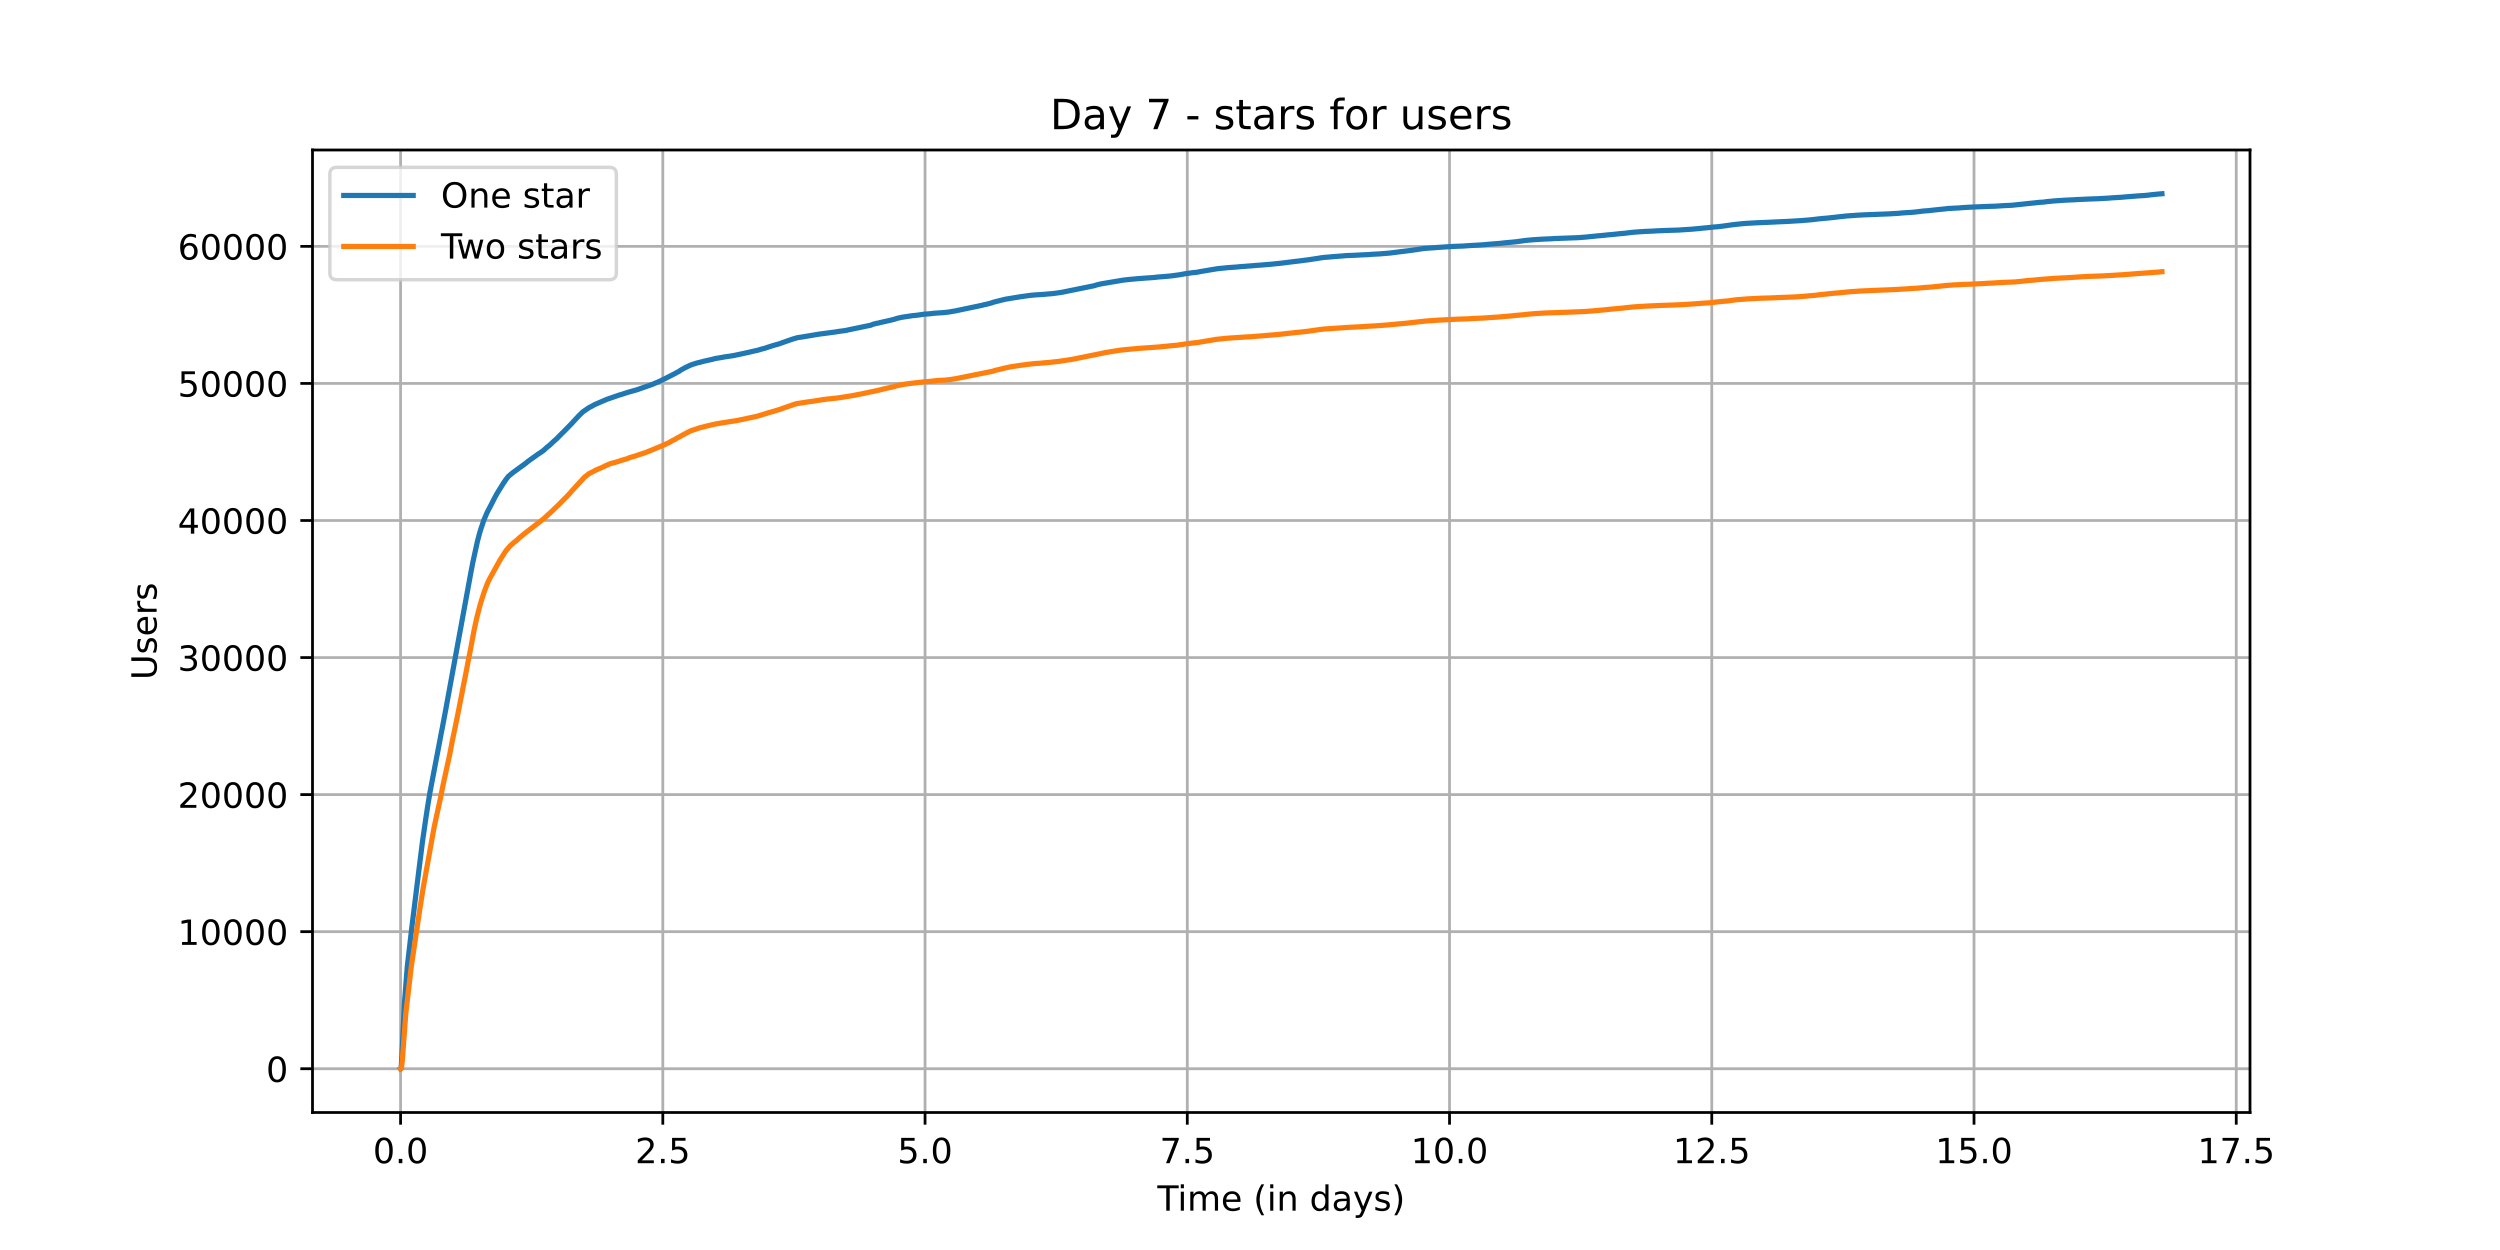 <?xml version="1.0" encoding="utf-8" standalone="no"?>
<!DOCTYPE svg PUBLIC "-//W3C//DTD SVG 1.1//EN"
  "http://www.w3.org/Graphics/SVG/1.1/DTD/svg11.dtd">
<!-- Created with matplotlib (https://matplotlib.org/) -->
<svg height="360pt" version="1.1" viewBox="0 0 720 360" width="720pt" xmlns="http://www.w3.org/2000/svg" xmlns:xlink="http://www.w3.org/1999/xlink">
 <defs>
  <style type="text/css">*{stroke-linecap:butt;stroke-linejoin:round;}</style>
 </defs>
 <g id="figure_1">
  <g id="patch_1">
   <path d="M 0 360 
L 720 360 
L 720 0 
L 0 0 
z
" style="fill:#ffffff;"/>
  </g>
  <g id="axes_1">
   <g id="patch_2">
    <path d="M 90 320.4 
L 648 320.4 
L 648 43.2 
L 90 43.2 
z
" style="fill:#ffffff;"/>
   </g>
   <g id="matplotlib.axis_1">
    <g id="xtick_1">
     <g id="line2d_1">
      <path clip-path="url(#p03418d69f5)" d="M 115.364 320.4 
L 115.364 43.2 
" style="fill:none;stroke:#b0b0b0;stroke-linecap:square;stroke-width:0.8;"/>
     </g>
     <g id="line2d_2">
      <defs>
       <path d="M 0 0 
L 0 3.5 
" id="m6eb38e4732" style="stroke:#000000;stroke-width:0.8;"/>
      </defs>
      <g>
       <use style="stroke:#000000;stroke-width:0.8;" x="115.364" xlink:href="#m6eb38e4732" y="320.4"/>
      </g>
     </g>
     <g id="text_1">
      <!-- 0.0 -->
      <g transform="translate(107.412 334.998)scale(0.1 -0.1)">
       <defs>
        <path d="M 31.781 66.406 
Q 24.172 66.406 20.328 58.906 
Q 16.5 51.422 16.5 36.375 
Q 16.5 21.391 20.328 13.891 
Q 24.172 6.391 31.781 6.391 
Q 39.453 6.391 43.281 13.891 
Q 47.125 21.391 47.125 36.375 
Q 47.125 51.422 43.281 58.906 
Q 39.453 66.406 31.781 66.406 
z
M 31.781 74.219 
Q 44.047 74.219 50.516 64.516 
Q 56.984 54.828 56.984 36.375 
Q 56.984 17.969 50.516 8.266 
Q 44.047 -1.422 31.781 -1.422 
Q 19.531 -1.422 13.062 8.266 
Q 6.594 17.969 6.594 36.375 
Q 6.594 54.828 13.062 64.516 
Q 19.531 74.219 31.781 74.219 
z
" id="DejaVuSans-48"/>
        <path d="M 10.688 12.406 
L 21 12.406 
L 21 0 
L 10.688 0 
z
" id="DejaVuSans-46"/>
       </defs>
       <use xlink:href="#DejaVuSans-48"/>
       <use x="63.623" xlink:href="#DejaVuSans-46"/>
       <use x="95.41" xlink:href="#DejaVuSans-48"/>
      </g>
     </g>
    </g>
    <g id="xtick_2">
     <g id="line2d_3">
      <path clip-path="url(#p03418d69f5)" d="M 190.889 320.4 
L 190.889 43.2 
" style="fill:none;stroke:#b0b0b0;stroke-linecap:square;stroke-width:0.8;"/>
     </g>
     <g id="line2d_4">
      <g>
       <use style="stroke:#000000;stroke-width:0.8;" x="190.889" xlink:href="#m6eb38e4732" y="320.4"/>
      </g>
     </g>
     <g id="text_2">
      <!-- 2.5 -->
      <g transform="translate(182.937 334.998)scale(0.1 -0.1)">
       <defs>
        <path d="M 19.188 8.297 
L 53.609 8.297 
L 53.609 0 
L 7.328 0 
L 7.328 8.297 
Q 12.938 14.109 22.625 23.891 
Q 32.328 33.688 34.812 36.531 
Q 39.547 41.844 41.422 45.531 
Q 43.312 49.219 43.312 52.781 
Q 43.312 58.594 39.234 62.25 
Q 35.156 65.922 28.609 65.922 
Q 23.969 65.922 18.812 64.312 
Q 13.672 62.703 7.812 59.422 
L 7.812 69.391 
Q 13.766 71.781 18.938 73 
Q 24.125 74.219 28.422 74.219 
Q 39.75 74.219 46.484 68.547 
Q 53.219 62.891 53.219 53.422 
Q 53.219 48.922 51.531 44.891 
Q 49.859 40.875 45.406 35.406 
Q 44.188 33.984 37.641 27.219 
Q 31.109 20.453 19.188 8.297 
z
" id="DejaVuSans-50"/>
        <path d="M 10.797 72.906 
L 49.516 72.906 
L 49.516 64.594 
L 19.828 64.594 
L 19.828 46.734 
Q 21.969 47.469 24.109 47.828 
Q 26.266 48.188 28.422 48.188 
Q 40.625 48.188 47.75 41.5 
Q 54.891 34.812 54.891 23.391 
Q 54.891 11.625 47.562 5.094 
Q 40.234 -1.422 26.906 -1.422 
Q 22.312 -1.422 17.547 -0.641 
Q 12.797 0.141 7.719 1.703 
L 7.719 11.625 
Q 12.109 9.234 16.797 8.062 
Q 21.484 6.891 26.703 6.891 
Q 35.156 6.891 40.078 11.328 
Q 45.016 15.766 45.016 23.391 
Q 45.016 31 40.078 35.438 
Q 35.156 39.891 26.703 39.891 
Q 22.75 39.891 18.812 39.016 
Q 14.891 38.141 10.797 36.281 
z
" id="DejaVuSans-53"/>
       </defs>
       <use xlink:href="#DejaVuSans-50"/>
       <use x="63.623" xlink:href="#DejaVuSans-46"/>
       <use x="95.41" xlink:href="#DejaVuSans-53"/>
      </g>
     </g>
    </g>
    <g id="xtick_3">
     <g id="line2d_5">
      <path clip-path="url(#p03418d69f5)" d="M 266.414 320.4 
L 266.414 43.2 
" style="fill:none;stroke:#b0b0b0;stroke-linecap:square;stroke-width:0.8;"/>
     </g>
     <g id="line2d_6">
      <g>
       <use style="stroke:#000000;stroke-width:0.8;" x="266.414" xlink:href="#m6eb38e4732" y="320.4"/>
      </g>
     </g>
     <g id="text_3">
      <!-- 5.0 -->
      <g transform="translate(258.462 334.998)scale(0.1 -0.1)">
       <use xlink:href="#DejaVuSans-53"/>
       <use x="63.623" xlink:href="#DejaVuSans-46"/>
       <use x="95.41" xlink:href="#DejaVuSans-48"/>
      </g>
     </g>
    </g>
    <g id="xtick_4">
     <g id="line2d_7">
      <path clip-path="url(#p03418d69f5)" d="M 341.939 320.4 
L 341.939 43.2 
" style="fill:none;stroke:#b0b0b0;stroke-linecap:square;stroke-width:0.8;"/>
     </g>
     <g id="line2d_8">
      <g>
       <use style="stroke:#000000;stroke-width:0.8;" x="341.939" xlink:href="#m6eb38e4732" y="320.4"/>
      </g>
     </g>
     <g id="text_4">
      <!-- 7.5 -->
      <g transform="translate(333.988 334.998)scale(0.1 -0.1)">
       <defs>
        <path d="M 8.203 72.906 
L 55.078 72.906 
L 55.078 68.703 
L 28.609 0 
L 18.312 0 
L 43.219 64.594 
L 8.203 64.594 
z
" id="DejaVuSans-55"/>
       </defs>
       <use xlink:href="#DejaVuSans-55"/>
       <use x="63.623" xlink:href="#DejaVuSans-46"/>
       <use x="95.41" xlink:href="#DejaVuSans-53"/>
      </g>
     </g>
    </g>
    <g id="xtick_5">
     <g id="line2d_9">
      <path clip-path="url(#p03418d69f5)" d="M 417.464 320.4 
L 417.464 43.2 
" style="fill:none;stroke:#b0b0b0;stroke-linecap:square;stroke-width:0.8;"/>
     </g>
     <g id="line2d_10">
      <g>
       <use style="stroke:#000000;stroke-width:0.8;" x="417.464" xlink:href="#m6eb38e4732" y="320.4"/>
      </g>
     </g>
     <g id="text_5">
      <!-- 10.0 -->
      <g transform="translate(406.332 334.998)scale(0.1 -0.1)">
       <defs>
        <path d="M 12.406 8.297 
L 28.516 8.297 
L 28.516 63.922 
L 10.984 60.406 
L 10.984 69.391 
L 28.422 72.906 
L 38.281 72.906 
L 38.281 8.297 
L 54.391 8.297 
L 54.391 0 
L 12.406 0 
z
" id="DejaVuSans-49"/>
       </defs>
       <use xlink:href="#DejaVuSans-49"/>
       <use x="63.623" xlink:href="#DejaVuSans-48"/>
       <use x="127.246" xlink:href="#DejaVuSans-46"/>
       <use x="159.033" xlink:href="#DejaVuSans-48"/>
      </g>
     </g>
    </g>
    <g id="xtick_6">
     <g id="line2d_11">
      <path clip-path="url(#p03418d69f5)" d="M 492.99 320.4 
L 492.99 43.2 
" style="fill:none;stroke:#b0b0b0;stroke-linecap:square;stroke-width:0.8;"/>
     </g>
     <g id="line2d_12">
      <g>
       <use style="stroke:#000000;stroke-width:0.8;" x="492.99" xlink:href="#m6eb38e4732" y="320.4"/>
      </g>
     </g>
     <g id="text_6">
      <!-- 12.5 -->
      <g transform="translate(481.857 334.998)scale(0.1 -0.1)">
       <use xlink:href="#DejaVuSans-49"/>
       <use x="63.623" xlink:href="#DejaVuSans-50"/>
       <use x="127.246" xlink:href="#DejaVuSans-46"/>
       <use x="159.033" xlink:href="#DejaVuSans-53"/>
      </g>
     </g>
    </g>
    <g id="xtick_7">
     <g id="line2d_13">
      <path clip-path="url(#p03418d69f5)" d="M 568.515 320.4 
L 568.515 43.2 
" style="fill:none;stroke:#b0b0b0;stroke-linecap:square;stroke-width:0.8;"/>
     </g>
     <g id="line2d_14">
      <g>
       <use style="stroke:#000000;stroke-width:0.8;" x="568.515" xlink:href="#m6eb38e4732" y="320.4"/>
      </g>
     </g>
     <g id="text_7">
      <!-- 15.0 -->
      <g transform="translate(557.382 334.998)scale(0.1 -0.1)">
       <use xlink:href="#DejaVuSans-49"/>
       <use x="63.623" xlink:href="#DejaVuSans-53"/>
       <use x="127.246" xlink:href="#DejaVuSans-46"/>
       <use x="159.033" xlink:href="#DejaVuSans-48"/>
      </g>
     </g>
    </g>
    <g id="xtick_8">
     <g id="line2d_15">
      <path clip-path="url(#p03418d69f5)" d="M 644.04 320.4 
L 644.04 43.2 
" style="fill:none;stroke:#b0b0b0;stroke-linecap:square;stroke-width:0.8;"/>
     </g>
     <g id="line2d_16">
      <g>
       <use style="stroke:#000000;stroke-width:0.8;" x="644.04" xlink:href="#m6eb38e4732" y="320.4"/>
      </g>
     </g>
     <g id="text_8">
      <!-- 17.5 -->
      <g transform="translate(632.907 334.998)scale(0.1 -0.1)">
       <use xlink:href="#DejaVuSans-49"/>
       <use x="63.623" xlink:href="#DejaVuSans-55"/>
       <use x="127.246" xlink:href="#DejaVuSans-46"/>
       <use x="159.033" xlink:href="#DejaVuSans-53"/>
      </g>
     </g>
    </g>
    <g id="text_9">
     <!-- Time (in days) -->
     <g transform="translate(333.327 348.677)scale(0.1 -0.1)">
      <defs>
       <path d="M -0.297 72.906 
L 61.375 72.906 
L 61.375 64.594 
L 35.5 64.594 
L 35.5 0 
L 25.594 0 
L 25.594 64.594 
L -0.297 64.594 
z
" id="DejaVuSans-84"/>
       <path d="M 9.422 54.688 
L 18.406 54.688 
L 18.406 0 
L 9.422 0 
z
M 9.422 75.984 
L 18.406 75.984 
L 18.406 64.594 
L 9.422 64.594 
z
" id="DejaVuSans-105"/>
       <path d="M 52 44.188 
Q 55.375 50.25 60.062 53.125 
Q 64.75 56 71.094 56 
Q 79.641 56 84.281 50.016 
Q 88.922 44.047 88.922 33.016 
L 88.922 0 
L 79.891 0 
L 79.891 32.719 
Q 79.891 40.578 77.094 44.375 
Q 74.312 48.188 68.609 48.188 
Q 61.625 48.188 57.562 43.547 
Q 53.516 38.922 53.516 30.906 
L 53.516 0 
L 44.484 0 
L 44.484 32.719 
Q 44.484 40.625 41.703 44.406 
Q 38.922 48.188 33.109 48.188 
Q 26.219 48.188 22.156 43.531 
Q 18.109 38.875 18.109 30.906 
L 18.109 0 
L 9.078 0 
L 9.078 54.688 
L 18.109 54.688 
L 18.109 46.188 
Q 21.188 51.219 25.484 53.609 
Q 29.781 56 35.688 56 
Q 41.656 56 45.828 52.969 
Q 50 49.953 52 44.188 
z
" id="DejaVuSans-109"/>
       <path d="M 56.203 29.594 
L 56.203 25.203 
L 14.891 25.203 
Q 15.484 15.922 20.484 11.062 
Q 25.484 6.203 34.422 6.203 
Q 39.594 6.203 44.453 7.469 
Q 49.312 8.734 54.109 11.281 
L 54.109 2.781 
Q 49.266 0.734 44.188 -0.344 
Q 39.109 -1.422 33.891 -1.422 
Q 20.797 -1.422 13.156 6.188 
Q 5.516 13.812 5.516 26.812 
Q 5.516 40.234 12.766 48.109 
Q 20.016 56 32.328 56 
Q 43.359 56 49.781 48.891 
Q 56.203 41.797 56.203 29.594 
z
M 47.219 32.234 
Q 47.125 39.594 43.094 43.984 
Q 39.062 48.391 32.422 48.391 
Q 24.906 48.391 20.391 44.141 
Q 15.875 39.891 15.188 32.172 
z
" id="DejaVuSans-101"/>
       <path id="DejaVuSans-32"/>
       <path d="M 31 75.875 
Q 24.469 64.656 21.281 53.656 
Q 18.109 42.672 18.109 31.391 
Q 18.109 20.125 21.312 9.062 
Q 24.516 -2 31 -13.188 
L 23.188 -13.188 
Q 15.875 -1.703 12.234 9.375 
Q 8.594 20.453 8.594 31.391 
Q 8.594 42.281 12.203 53.312 
Q 15.828 64.359 23.188 75.875 
z
" id="DejaVuSans-40"/>
       <path d="M 54.891 33.016 
L 54.891 0 
L 45.906 0 
L 45.906 32.719 
Q 45.906 40.484 42.875 44.328 
Q 39.844 48.188 33.797 48.188 
Q 26.516 48.188 22.312 43.547 
Q 18.109 38.922 18.109 30.906 
L 18.109 0 
L 9.078 0 
L 9.078 54.688 
L 18.109 54.688 
L 18.109 46.188 
Q 21.344 51.125 25.703 53.562 
Q 30.078 56 35.797 56 
Q 45.219 56 50.047 50.172 
Q 54.891 44.344 54.891 33.016 
z
" id="DejaVuSans-110"/>
       <path d="M 45.406 46.391 
L 45.406 75.984 
L 54.391 75.984 
L 54.391 0 
L 45.406 0 
L 45.406 8.203 
Q 42.578 3.328 38.25 0.953 
Q 33.938 -1.422 27.875 -1.422 
Q 17.969 -1.422 11.734 6.484 
Q 5.516 14.406 5.516 27.297 
Q 5.516 40.188 11.734 48.094 
Q 17.969 56 27.875 56 
Q 33.938 56 38.25 53.625 
Q 42.578 51.266 45.406 46.391 
z
M 14.797 27.297 
Q 14.797 17.391 18.875 11.75 
Q 22.953 6.109 30.078 6.109 
Q 37.203 6.109 41.297 11.75 
Q 45.406 17.391 45.406 27.297 
Q 45.406 37.203 41.297 42.844 
Q 37.203 48.484 30.078 48.484 
Q 22.953 48.484 18.875 42.844 
Q 14.797 37.203 14.797 27.297 
z
" id="DejaVuSans-100"/>
       <path d="M 34.281 27.484 
Q 23.391 27.484 19.188 25 
Q 14.984 22.516 14.984 16.5 
Q 14.984 11.719 18.141 8.906 
Q 21.297 6.109 26.703 6.109 
Q 34.188 6.109 38.703 11.406 
Q 43.219 16.703 43.219 25.484 
L 43.219 27.484 
z
M 52.203 31.203 
L 52.203 0 
L 43.219 0 
L 43.219 8.297 
Q 40.141 3.328 35.547 0.953 
Q 30.953 -1.422 24.312 -1.422 
Q 15.922 -1.422 10.953 3.297 
Q 6 8.016 6 15.922 
Q 6 25.141 12.172 29.828 
Q 18.359 34.516 30.609 34.516 
L 43.219 34.516 
L 43.219 35.406 
Q 43.219 41.609 39.141 45 
Q 35.062 48.391 27.688 48.391 
Q 23 48.391 18.547 47.266 
Q 14.109 46.141 10.016 43.891 
L 10.016 52.203 
Q 14.938 54.109 19.578 55.047 
Q 24.219 56 28.609 56 
Q 40.484 56 46.344 49.844 
Q 52.203 43.703 52.203 31.203 
z
" id="DejaVuSans-97"/>
       <path d="M 32.172 -5.078 
Q 28.375 -14.844 24.75 -17.812 
Q 21.141 -20.797 15.094 -20.797 
L 7.906 -20.797 
L 7.906 -13.281 
L 13.188 -13.281 
Q 16.891 -13.281 18.938 -11.516 
Q 21 -9.766 23.484 -3.219 
L 25.094 0.875 
L 2.984 54.688 
L 12.5 54.688 
L 29.594 11.922 
L 46.688 54.688 
L 56.203 54.688 
z
" id="DejaVuSans-121"/>
       <path d="M 44.281 53.078 
L 44.281 44.578 
Q 40.484 46.531 36.375 47.5 
Q 32.281 48.484 27.875 48.484 
Q 21.188 48.484 17.844 46.438 
Q 14.5 44.391 14.5 40.281 
Q 14.5 37.156 16.891 35.375 
Q 19.281 33.594 26.516 31.984 
L 29.594 31.297 
Q 39.156 29.25 43.188 25.516 
Q 47.219 21.781 47.219 15.094 
Q 47.219 7.469 41.188 3.016 
Q 35.156 -1.422 24.609 -1.422 
Q 20.219 -1.422 15.453 -0.562 
Q 10.688 0.297 5.422 2 
L 5.422 11.281 
Q 10.406 8.688 15.234 7.391 
Q 20.062 6.109 24.812 6.109 
Q 31.156 6.109 34.562 8.281 
Q 37.984 10.453 37.984 14.406 
Q 37.984 18.062 35.516 20.016 
Q 33.062 21.969 24.703 23.781 
L 21.578 24.516 
Q 13.234 26.266 9.516 29.906 
Q 5.812 33.547 5.812 39.891 
Q 5.812 47.609 11.281 51.797 
Q 16.75 56 26.812 56 
Q 31.781 56 36.172 55.266 
Q 40.578 54.547 44.281 53.078 
z
" id="DejaVuSans-115"/>
       <path d="M 8.016 75.875 
L 15.828 75.875 
Q 23.141 64.359 26.781 53.312 
Q 30.422 42.281 30.422 31.391 
Q 30.422 20.453 26.781 9.375 
Q 23.141 -1.703 15.828 -13.188 
L 8.016 -13.188 
Q 14.5 -2 17.703 9.062 
Q 20.906 20.125 20.906 31.391 
Q 20.906 42.672 17.703 53.656 
Q 14.5 64.656 8.016 75.875 
z
" id="DejaVuSans-41"/>
      </defs>
      <use xlink:href="#DejaVuSans-84"/>
      <use x="57.959" xlink:href="#DejaVuSans-105"/>
      <use x="85.742" xlink:href="#DejaVuSans-109"/>
      <use x="183.154" xlink:href="#DejaVuSans-101"/>
      <use x="244.678" xlink:href="#DejaVuSans-32"/>
      <use x="276.465" xlink:href="#DejaVuSans-40"/>
      <use x="315.479" xlink:href="#DejaVuSans-105"/>
      <use x="343.262" xlink:href="#DejaVuSans-110"/>
      <use x="406.641" xlink:href="#DejaVuSans-32"/>
      <use x="438.428" xlink:href="#DejaVuSans-100"/>
      <use x="501.904" xlink:href="#DejaVuSans-97"/>
      <use x="563.184" xlink:href="#DejaVuSans-121"/>
      <use x="622.363" xlink:href="#DejaVuSans-115"/>
      <use x="674.463" xlink:href="#DejaVuSans-41"/>
     </g>
    </g>
   </g>
   <g id="matplotlib.axis_2">
    <g id="ytick_1">
     <g id="line2d_17">
      <path clip-path="url(#p03418d69f5)" d="M 90 307.8 
L 648 307.8 
" style="fill:none;stroke:#b0b0b0;stroke-linecap:square;stroke-width:0.8;"/>
     </g>
     <g id="line2d_18">
      <defs>
       <path d="M 0 0 
L -3.5 0 
" id="m7c0cd7a42f" style="stroke:#000000;stroke-width:0.8;"/>
      </defs>
      <g>
       <use style="stroke:#000000;stroke-width:0.8;" x="90" xlink:href="#m7c0cd7a42f" y="307.8"/>
      </g>
     </g>
     <g id="text_10">
      <!-- 0 -->
      <g transform="translate(76.638 311.599)scale(0.1 -0.1)">
       <use xlink:href="#DejaVuSans-48"/>
      </g>
     </g>
    </g>
    <g id="ytick_2">
     <g id="line2d_19">
      <path clip-path="url(#p03418d69f5)" d="M 90 268.326 
L 648 268.326 
" style="fill:none;stroke:#b0b0b0;stroke-linecap:square;stroke-width:0.8;"/>
     </g>
     <g id="line2d_20">
      <g>
       <use style="stroke:#000000;stroke-width:0.8;" x="90" xlink:href="#m7c0cd7a42f" y="268.326"/>
      </g>
     </g>
     <g id="text_11">
      <!-- 10000 -->
      <g transform="translate(51.188 272.125)scale(0.1 -0.1)">
       <use xlink:href="#DejaVuSans-49"/>
       <use x="63.623" xlink:href="#DejaVuSans-48"/>
       <use x="127.246" xlink:href="#DejaVuSans-48"/>
       <use x="190.869" xlink:href="#DejaVuSans-48"/>
       <use x="254.492" xlink:href="#DejaVuSans-48"/>
      </g>
     </g>
    </g>
    <g id="ytick_3">
     <g id="line2d_21">
      <path clip-path="url(#p03418d69f5)" d="M 90 228.851 
L 648 228.851 
" style="fill:none;stroke:#b0b0b0;stroke-linecap:square;stroke-width:0.8;"/>
     </g>
     <g id="line2d_22">
      <g>
       <use style="stroke:#000000;stroke-width:0.8;" x="90" xlink:href="#m7c0cd7a42f" y="228.851"/>
      </g>
     </g>
     <g id="text_12">
      <!-- 20000 -->
      <g transform="translate(51.188 232.651)scale(0.1 -0.1)">
       <use xlink:href="#DejaVuSans-50"/>
       <use x="63.623" xlink:href="#DejaVuSans-48"/>
       <use x="127.246" xlink:href="#DejaVuSans-48"/>
       <use x="190.869" xlink:href="#DejaVuSans-48"/>
       <use x="254.492" xlink:href="#DejaVuSans-48"/>
      </g>
     </g>
    </g>
    <g id="ytick_4">
     <g id="line2d_23">
      <path clip-path="url(#p03418d69f5)" d="M 90 189.377 
L 648 189.377 
" style="fill:none;stroke:#b0b0b0;stroke-linecap:square;stroke-width:0.8;"/>
     </g>
     <g id="line2d_24">
      <g>
       <use style="stroke:#000000;stroke-width:0.8;" x="90" xlink:href="#m7c0cd7a42f" y="189.377"/>
      </g>
     </g>
     <g id="text_13">
      <!-- 30000 -->
      <g transform="translate(51.188 193.176)scale(0.1 -0.1)">
       <defs>
        <path d="M 40.578 39.312 
Q 47.656 37.797 51.625 33 
Q 55.609 28.219 55.609 21.188 
Q 55.609 10.406 48.188 4.484 
Q 40.766 -1.422 27.094 -1.422 
Q 22.516 -1.422 17.656 -0.516 
Q 12.797 0.391 7.625 2.203 
L 7.625 11.719 
Q 11.719 9.328 16.594 8.109 
Q 21.484 6.891 26.812 6.891 
Q 36.078 6.891 40.938 10.547 
Q 45.797 14.203 45.797 21.188 
Q 45.797 27.641 41.281 31.266 
Q 36.766 34.906 28.719 34.906 
L 20.219 34.906 
L 20.219 43.016 
L 29.109 43.016 
Q 36.375 43.016 40.234 45.922 
Q 44.094 48.828 44.094 54.297 
Q 44.094 59.906 40.109 62.906 
Q 36.141 65.922 28.719 65.922 
Q 24.656 65.922 20.016 65.031 
Q 15.375 64.156 9.812 62.312 
L 9.812 71.094 
Q 15.438 72.656 20.344 73.438 
Q 25.25 74.219 29.594 74.219 
Q 40.828 74.219 47.359 69.109 
Q 53.906 64.016 53.906 55.328 
Q 53.906 49.266 50.438 45.094 
Q 46.969 40.922 40.578 39.312 
z
" id="DejaVuSans-51"/>
       </defs>
       <use xlink:href="#DejaVuSans-51"/>
       <use x="63.623" xlink:href="#DejaVuSans-48"/>
       <use x="127.246" xlink:href="#DejaVuSans-48"/>
       <use x="190.869" xlink:href="#DejaVuSans-48"/>
       <use x="254.492" xlink:href="#DejaVuSans-48"/>
      </g>
     </g>
    </g>
    <g id="ytick_5">
     <g id="line2d_25">
      <path clip-path="url(#p03418d69f5)" d="M 90 149.903 
L 648 149.903 
" style="fill:none;stroke:#b0b0b0;stroke-linecap:square;stroke-width:0.8;"/>
     </g>
     <g id="line2d_26">
      <g>
       <use style="stroke:#000000;stroke-width:0.8;" x="90" xlink:href="#m7c0cd7a42f" y="149.903"/>
      </g>
     </g>
     <g id="text_14">
      <!-- 40000 -->
      <g transform="translate(51.188 153.702)scale(0.1 -0.1)">
       <defs>
        <path d="M 37.797 64.312 
L 12.891 25.391 
L 37.797 25.391 
z
M 35.203 72.906 
L 47.609 72.906 
L 47.609 25.391 
L 58.016 25.391 
L 58.016 17.188 
L 47.609 17.188 
L 47.609 0 
L 37.797 0 
L 37.797 17.188 
L 4.891 17.188 
L 4.891 26.703 
z
" id="DejaVuSans-52"/>
       </defs>
       <use xlink:href="#DejaVuSans-52"/>
       <use x="63.623" xlink:href="#DejaVuSans-48"/>
       <use x="127.246" xlink:href="#DejaVuSans-48"/>
       <use x="190.869" xlink:href="#DejaVuSans-48"/>
       <use x="254.492" xlink:href="#DejaVuSans-48"/>
      </g>
     </g>
    </g>
    <g id="ytick_6">
     <g id="line2d_27">
      <path clip-path="url(#p03418d69f5)" d="M 90 110.428 
L 648 110.428 
" style="fill:none;stroke:#b0b0b0;stroke-linecap:square;stroke-width:0.8;"/>
     </g>
     <g id="line2d_28">
      <g>
       <use style="stroke:#000000;stroke-width:0.8;" x="90" xlink:href="#m7c0cd7a42f" y="110.428"/>
      </g>
     </g>
     <g id="text_15">
      <!-- 50000 -->
      <g transform="translate(51.188 114.228)scale(0.1 -0.1)">
       <use xlink:href="#DejaVuSans-53"/>
       <use x="63.623" xlink:href="#DejaVuSans-48"/>
       <use x="127.246" xlink:href="#DejaVuSans-48"/>
       <use x="190.869" xlink:href="#DejaVuSans-48"/>
       <use x="254.492" xlink:href="#DejaVuSans-48"/>
      </g>
     </g>
    </g>
    <g id="ytick_7">
     <g id="line2d_29">
      <path clip-path="url(#p03418d69f5)" d="M 90 70.954 
L 648 70.954 
" style="fill:none;stroke:#b0b0b0;stroke-linecap:square;stroke-width:0.8;"/>
     </g>
     <g id="line2d_30">
      <g>
       <use style="stroke:#000000;stroke-width:0.8;" x="90" xlink:href="#m7c0cd7a42f" y="70.954"/>
      </g>
     </g>
     <g id="text_16">
      <!-- 60000 -->
      <g transform="translate(51.188 74.753)scale(0.1 -0.1)">
       <defs>
        <path d="M 33.016 40.375 
Q 26.375 40.375 22.484 35.828 
Q 18.609 31.297 18.609 23.391 
Q 18.609 15.531 22.484 10.953 
Q 26.375 6.391 33.016 6.391 
Q 39.656 6.391 43.531 10.953 
Q 47.406 15.531 47.406 23.391 
Q 47.406 31.297 43.531 35.828 
Q 39.656 40.375 33.016 40.375 
z
M 52.594 71.297 
L 52.594 62.312 
Q 48.875 64.062 45.094 64.984 
Q 41.312 65.922 37.594 65.922 
Q 27.828 65.922 22.672 59.328 
Q 17.531 52.734 16.797 39.406 
Q 19.672 43.656 24.016 45.922 
Q 28.375 48.188 33.594 48.188 
Q 44.578 48.188 50.953 41.516 
Q 57.328 34.859 57.328 23.391 
Q 57.328 12.156 50.688 5.359 
Q 44.047 -1.422 33.016 -1.422 
Q 20.359 -1.422 13.672 8.266 
Q 6.984 17.969 6.984 36.375 
Q 6.984 53.656 15.188 63.938 
Q 23.391 74.219 37.203 74.219 
Q 40.922 74.219 44.703 73.484 
Q 48.484 72.75 52.594 71.297 
z
" id="DejaVuSans-54"/>
       </defs>
       <use xlink:href="#DejaVuSans-54"/>
       <use x="63.623" xlink:href="#DejaVuSans-48"/>
       <use x="127.246" xlink:href="#DejaVuSans-48"/>
       <use x="190.869" xlink:href="#DejaVuSans-48"/>
       <use x="254.492" xlink:href="#DejaVuSans-48"/>
      </g>
     </g>
    </g>
    <g id="text_17">
     <!-- Users -->
     <g transform="translate(45.108 195.801)rotate(-90)scale(0.1 -0.1)">
      <defs>
       <path d="M 8.688 72.906 
L 18.609 72.906 
L 18.609 28.609 
Q 18.609 16.891 22.844 11.734 
Q 27.094 6.594 36.625 6.594 
Q 46.094 6.594 50.344 11.734 
Q 54.594 16.891 54.594 28.609 
L 54.594 72.906 
L 64.5 72.906 
L 64.5 27.391 
Q 64.5 13.141 57.438 5.859 
Q 50.391 -1.422 36.625 -1.422 
Q 22.797 -1.422 15.734 5.859 
Q 8.688 13.141 8.688 27.391 
z
" id="DejaVuSans-85"/>
       <path d="M 41.109 46.297 
Q 39.594 47.172 37.812 47.578 
Q 36.031 48 33.891 48 
Q 26.266 48 22.188 43.047 
Q 18.109 38.094 18.109 28.812 
L 18.109 0 
L 9.078 0 
L 9.078 54.688 
L 18.109 54.688 
L 18.109 46.188 
Q 20.953 51.172 25.484 53.578 
Q 30.031 56 36.531 56 
Q 37.453 56 38.578 55.875 
Q 39.703 55.766 41.062 55.516 
z
" id="DejaVuSans-114"/>
      </defs>
      <use xlink:href="#DejaVuSans-85"/>
      <use x="73.193" xlink:href="#DejaVuSans-115"/>
      <use x="125.293" xlink:href="#DejaVuSans-101"/>
      <use x="186.816" xlink:href="#DejaVuSans-114"/>
      <use x="227.93" xlink:href="#DejaVuSans-115"/>
     </g>
    </g>
   </g>
   <g id="line2d_31">
    <path clip-path="url(#p03418d69f5)" d="M 115.364 307.8 
L 115.482 307.737 
L 115.544 307.429 
L 115.773 303.774 
L 116.459 289.085 
L 117.29 278.467 
L 118.663 266.605 
L 120.679 250.318 
L 121.656 242.51 
L 122.612 235.874 
L 123.194 232.061 
L 123.797 228.366 
L 126.522 214.116 
L 127 211.55 
L 127.395 209.56 
L 128.311 204.721 
L 129.371 198.926 
L 129.828 196.411 
L 135.672 164.564 
L 135.797 163.948 
L 136.151 162.073 
L 137.481 155.99 
L 138.105 153.625 
L 138.584 152.046 
L 138.854 151.292 
L 139.291 149.942 
L 140.289 147.586 
L 141.35 145.565 
L 141.661 144.953 
L 142.41 143.48 
L 142.68 142.983 
L 143.159 142.103 
L 145.03 139.087 
L 145.196 138.882 
L 145.57 138.289 
L 146.422 137.18 
L 147.732 136.099 
L 151.483 133.367 
L 151.65 133.233 
L 152.066 132.866 
L 154.603 131.054 
L 154.79 130.912 
L 155.019 130.738 
L 155.33 130.568 
L 156.37 129.858 
L 156.744 129.542 
L 157.223 129.092 
L 157.597 128.76 
L 157.909 128.516 
L 158.117 128.366 
L 158.346 128.168 
L 159.219 127.347 
L 159.427 127.154 
L 160.467 126.222 
L 160.925 125.729 
L 161.549 125.113 
L 161.84 124.809 
L 162.172 124.497 
L 164.502 122.121 
L 164.897 121.71 
L 165.022 121.556 
L 166.082 120.412 
L 166.768 119.677 
L 167.85 118.623 
L 169.742 117.329 
L 170.138 117.159 
L 170.408 117.005 
L 170.699 116.843 
L 171.011 116.658 
L 171.344 116.492 
L 173.465 115.568 
L 173.757 115.446 
L 174.713 115.031 
L 178.456 113.736 
L 178.892 113.626 
L 179.661 113.373 
L 180.16 113.207 
L 181.013 112.939 
L 181.304 112.856 
L 182.447 112.536 
L 183.508 112.232 
L 183.757 112.142 
L 187.335 110.89 
L 187.98 110.657 
L 190.184 109.714 
L 190.725 109.446 
L 191.702 108.96 
L 194.156 107.701 
L 194.51 107.527 
L 194.738 107.377 
L 195.549 106.963 
L 195.965 106.655 
L 196.672 106.248 
L 197.317 105.897 
L 197.546 105.79 
L 198.607 105.273 
L 199.252 105.021 
L 199.522 104.914 
L 199.959 104.788 
L 200.291 104.685 
L 200.561 104.582 
L 202.33 104.148 
L 202.538 104.073 
L 205.345 103.442 
L 205.594 103.355 
L 205.968 103.26 
L 206.655 103.149 
L 206.967 103.098 
L 207.611 102.992 
L 208.194 102.885 
L 208.757 102.774 
L 209.048 102.735 
L 209.84 102.624 
L 210.131 102.585 
L 210.694 102.49 
L 211.407 102.38 
L 215.756 101.44 
L 216.026 101.361 
L 216.525 101.255 
L 217.315 101.069 
L 217.858 100.963 
L 218.899 100.678 
L 219.189 100.572 
L 220.021 100.37 
L 220.333 100.272 
L 220.583 100.185 
L 222.767 99.478 
L 224.119 99.115 
L 224.452 98.997 
L 228.177 97.686 
L 228.552 97.576 
L 229.675 97.252 
L 229.987 97.201 
L 230.778 97.09 
L 236.123 96.194 
L 237.059 96.084 
L 239.18 95.795 
L 239.991 95.689 
L 240.427 95.634 
L 241.072 95.527 
L 241.633 95.432 
L 242.507 95.326 
L 242.985 95.255 
L 243.712 95.152 
L 244.108 95.049 
L 250.766 93.664 
L 251.472 93.376 
L 251.909 93.273 
L 252.346 93.147 
L 253.011 93.04 
L 253.323 92.933 
L 256.525 92.219 
L 256.816 92.136 
L 257.731 91.907 
L 258.397 91.67 
L 259.084 91.528 
L 259.562 91.418 
L 259.894 91.351 
L 262.786 90.916 
L 263.95 90.806 
L 266.216 90.482 
L 267.651 90.376 
L 268.067 90.332 
L 268.919 90.222 
L 269.875 90.154 
L 271.643 90.044 
L 273.038 89.89 
L 273.745 89.787 
L 274.098 89.704 
L 274.784 89.598 
L 275.283 89.519 
L 275.761 89.408 
L 281.708 88.161 
L 282.415 88.011 
L 282.934 87.901 
L 283.392 87.762 
L 283.974 87.652 
L 285.554 87.249 
L 286.198 87.012 
L 287.882 86.586 
L 288.756 86.365 
L 289.234 86.258 
L 289.525 86.175 
L 293.911 85.461 
L 294.68 85.35 
L 296.886 85.047 
L 298.155 84.936 
L 299.069 84.877 
L 300.733 84.766 
L 301.876 84.66 
L 303.186 84.549 
L 305.224 84.269 
L 305.931 84.158 
L 315.141 82.287 
L 315.37 82.208 
L 315.682 82.106 
L 315.911 82.031 
L 316.618 81.873 
L 317.054 81.762 
L 322.98 80.76 
L 323.728 80.649 
L 323.999 80.617 
L 325.371 80.467 
L 326.639 80.357 
L 327.845 80.239 
L 329.404 80.132 
L 329.799 80.092 
L 331.504 79.982 
L 332.564 79.895 
L 333.458 79.785 
L 334.456 79.71 
L 335.829 79.599 
L 336.91 79.504 
L 337.807 79.394 
L 339.886 79.106 
L 340.447 78.999 
L 341.071 78.877 
L 343.483 78.533 
L 344.627 78.427 
L 345.25 78.3 
L 345.812 78.19 
L 350.449 77.412 
L 351.386 77.302 
L 352.446 77.211 
L 353.403 77.1 
L 354.38 77.025 
L 356.023 76.915 
L 357.271 76.788 
L 358.893 76.678 
L 359.308 76.635 
L 360.183 76.579 
L 361.413 76.473 
L 361.829 76.433 
L 363.43 76.327 
L 363.867 76.275 
L 365.26 76.165 
L 366.299 76.078 
L 367.297 75.967 
L 368.586 75.837 
L 369.564 75.727 
L 371.31 75.506 
L 373.035 75.292 
L 373.992 75.182 
L 375.78 74.949 
L 376.675 74.838 
L 379.608 74.396 
L 380.232 74.286 
L 380.523 74.242 
L 381.396 74.132 
L 382.395 74.057 
L 383.58 73.95 
L 383.975 73.915 
L 384.994 73.836 
L 386.449 73.725 
L 387.614 73.619 
L 390.42 73.508 
L 390.795 73.481 
L 392.915 73.374 
L 393.248 73.362 
L 393.955 73.338 
L 395.265 73.228 
L 395.597 73.212 
L 397.594 73.106 
L 397.989 73.066 
L 399.341 72.956 
L 400.443 72.861 
L 401.274 72.75 
L 403.062 72.525 
L 403.915 72.415 
L 404.352 72.367 
L 406.142 72.142 
L 406.932 72.036 
L 407.452 71.953 
L 408.284 71.842 
L 408.637 71.763 
L 409.469 71.657 
L 410.01 71.57 
L 411.071 71.479 
L 412.755 71.369 
L 413.857 71.274 
L 415.521 71.163 
L 416.436 71.1 
L 418.265 70.99 
L 418.515 70.97 
L 421.385 70.863 
L 421.76 70.836 
L 423.278 70.725 
L 424.089 70.682 
L 426.002 70.575 
L 426.356 70.552 
L 427.832 70.445 
L 428.289 70.39 
L 429.62 70.279 
L 430.639 70.196 
L 432.053 70.086 
L 433.529 69.916 
L 434.797 69.805 
L 436.024 69.687 
L 437.085 69.577 
L 437.418 69.509 
L 438.333 69.403 
L 438.582 69.34 
L 439.54 69.233 
L 439.935 69.194 
L 441.142 69.083 
L 441.537 69.048 
L 443.283 68.937 
L 444.198 68.878 
L 446.755 68.767 
L 447.691 68.7 
L 450.705 68.59 
L 451.433 68.562 
L 454.406 68.452 
L 455.341 68.384 
L 456.735 68.274 
L 458.045 68.136 
L 459.209 68.029 
L 459.666 67.97 
L 460.934 67.859 
L 462.119 67.749 
L 463.034 67.638 
L 464.032 67.563 
L 465.072 67.457 
L 466.487 67.303 
L 467.839 67.192 
L 469.649 66.963 
L 470.772 66.857 
L 471.146 66.825 
L 472.789 66.715 
L 473.663 66.659 
L 476.158 66.549 
L 477.073 66.49 
L 479.527 66.379 
L 480.192 66.363 
L 483.622 66.253 
L 484.62 66.174 
L 486.346 66.063 
L 487.199 66.012 
L 488.363 65.901 
L 489.464 65.803 
L 490.504 65.692 
L 491.648 65.59 
L 492.667 65.483 
L 493.124 65.424 
L 494.455 65.313 
L 494.85 65.278 
L 496.326 65.108 
L 497.033 64.998 
L 499.112 64.709 
L 500.11 64.599 
L 501.503 64.449 
L 502.792 64.342 
L 503.145 64.319 
L 505.058 64.212 
L 505.432 64.184 
L 508.01 64.074 
L 508.738 64.046 
L 511.192 63.936 
L 511.441 63.916 
L 513.998 63.805 
L 514.767 63.77 
L 516.659 63.659 
L 517.554 63.604 
L 519.321 63.494 
L 519.736 63.45 
L 521.129 63.34 
L 522.439 63.201 
L 523.333 63.095 
L 523.624 63.051 
L 524.851 62.929 
L 526.203 62.819 
L 527.575 62.672 
L 528.532 62.562 
L 530.028 62.392 
L 531.026 62.286 
L 531.484 62.23 
L 532.503 62.151 
L 534.103 62.045 
L 534.519 62.001 
L 536.598 61.891 
L 537.368 61.855 
L 540.382 61.745 
L 541.152 61.709 
L 543.917 61.599 
L 544.748 61.551 
L 546.705 61.441 
L 547.91 61.322 
L 549.594 61.212 
L 550.342 61.18 
L 551.548 61.07 
L 553.211 60.865 
L 554.126 60.754 
L 554.459 60.742 
L 555.727 60.636 
L 556.164 60.584 
L 557.079 60.478 
L 557.495 60.434 
L 558.577 60.324 
L 559.846 60.193 
L 560.782 60.087 
L 561.073 60.047 
L 561.884 60.004 
L 564.047 59.893 
L 565.087 59.807 
L 566.854 59.696 
L 567.644 59.657 
L 570.118 59.546 
L 570.846 59.518 
L 573.715 59.408 
L 574.317 59.404 
L 576.064 59.293 
L 576.979 59.23 
L 579.411 59.12 
L 580.741 58.978 
L 581.781 58.867 
L 582.197 58.828 
L 583.195 58.717 
L 584.546 58.571 
L 585.69 58.461 
L 587.146 58.295 
L 588.747 58.188 
L 589.35 58.078 
L 590.473 57.979 
L 591.534 57.868 
L 591.888 57.849 
L 592.886 57.774 
L 594.591 57.667 
L 594.966 57.64 
L 597.482 57.533 
L 597.897 57.489 
L 600.413 57.379 
L 601.244 57.336 
L 604.28 57.225 
L 605.132 57.178 
L 607.191 57.067 
L 608.268 56.972 
L 610.118 56.862 
L 610.908 56.822 
L 612.052 56.712 
L 613.091 56.629 
L 614.567 56.518 
L 615.669 56.424 
L 617.52 56.313 
L 617.915 56.282 
L 618.893 56.179 
L 619.205 56.128 
L 620.265 56.021 
L 620.702 55.97 
L 621.908 55.859 
L 622.283 55.832 
L 622.636 55.8 
L 622.636 55.8 
" style="fill:none;stroke:#1f77b4;stroke-linecap:square;stroke-width:1.5;"/>
   </g>
   <g id="line2d_32">
    <path clip-path="url(#p03418d69f5)" d="M 115.364 307.8 
L 115.565 307.709 
L 115.648 307.441 
L 115.877 305.345 
L 116.23 300.45 
L 116.895 291.623 
L 118.434 278.502 
L 120.762 262.811 
L 121.282 259.476 
L 121.822 256.026 
L 124.961 238.625 
L 125.211 237.409 
L 126.605 231.003 
L 126.854 229.85 
L 127.603 226.068 
L 129.517 217.301 
L 130.39 212.746 
L 130.847 210.638 
L 131.429 207.756 
L 131.824 205.846 
L 134.362 192.914 
L 134.84 190.392 
L 135.547 186.807 
L 136.525 181.573 
L 136.878 179.907 
L 137.336 177.819 
L 138.209 174.46 
L 138.584 173.161 
L 139.395 170.623 
L 140.393 167.966 
L 140.705 167.311 
L 141.121 166.498 
L 141.246 166.265 
L 143.408 162.361 
L 144.115 161.102 
L 144.489 160.517 
L 144.676 160.245 
L 145.466 158.994 
L 145.757 158.583 
L 146.09 158.161 
L 146.339 157.892 
L 146.921 157.194 
L 147.088 157.083 
L 147.899 156.333 
L 148.232 156.069 
L 148.877 155.571 
L 149.273 155.157 
L 150.776 153.909 
L 151.026 153.7 
L 156.89 149.157 
L 157.181 148.861 
L 157.971 148.126 
L 158.158 147.972 
L 158.907 147.278 
L 159.094 147.1 
L 160.114 146.105 
L 160.342 145.908 
L 160.925 145.336 
L 162.151 144.092 
L 162.609 143.626 
L 162.879 143.362 
L 163.191 143.058 
L 163.67 142.537 
L 164.148 142.047 
L 164.356 141.791 
L 164.523 141.593 
L 164.71 141.364 
L 168.411 137.342 
L 168.619 137.232 
L 169.618 136.414 
L 169.846 136.324 
L 170.138 136.162 
L 170.99 135.732 
L 171.24 135.597 
L 171.51 135.435 
L 173.673 134.496 
L 174.173 134.247 
L 174.381 134.137 
L 174.568 134.058 
L 175.566 133.616 
L 176.189 133.399 
L 176.355 133.359 
L 176.875 133.253 
L 178.31 132.822 
L 178.975 132.585 
L 180.243 132.218 
L 180.576 132.116 
L 181.366 131.784 
L 182.696 131.425 
L 183.071 131.279 
L 185.524 130.458 
L 185.857 130.347 
L 186.189 130.229 
L 186.418 130.126 
L 187.148 129.842 
L 190.912 128.283 
L 191.328 128.105 
L 192.513 127.545 
L 192.783 127.406 
L 193.553 126.952 
L 194.572 126.451 
L 194.863 126.23 
L 195.196 126.056 
L 198.669 124.189 
L 199.21 123.98 
L 199.771 123.783 
L 200.686 123.494 
L 200.936 123.412 
L 201.498 123.214 
L 203.245 122.776 
L 203.452 122.721 
L 205.698 122.192 
L 206.051 122.117 
L 206.676 122.006 
L 210.611 121.363 
L 211.386 121.252 
L 211.906 121.173 
L 212.491 121.063 
L 213.136 120.929 
L 213.718 120.818 
L 218.087 119.871 
L 219.689 119.385 
L 220.729 119.077 
L 221.082 118.943 
L 222.226 118.615 
L 222.476 118.552 
L 222.829 118.446 
L 223.058 118.371 
L 224.806 117.83 
L 225.326 117.621 
L 225.617 117.534 
L 228.697 116.468 
L 229.03 116.365 
L 229.446 116.251 
L 232.796 115.73 
L 233.69 115.619 
L 236.997 115.098 
L 237.849 114.992 
L 238.161 114.94 
L 239.305 114.83 
L 239.783 114.763 
L 240.885 114.656 
L 241.363 114.589 
L 242.153 114.479 
L 245.838 113.886 
L 246.358 113.776 
L 247.086 113.614 
L 247.814 113.504 
L 252.928 112.414 
L 253.738 112.217 
L 254.113 112.106 
L 257.586 111.329 
L 258.106 111.151 
L 258.522 111.044 
L 259.25 110.882 
L 259.832 110.776 
L 260.414 110.665 
L 261.184 110.555 
L 262.911 110.342 
L 263.909 110.231 
L 265.302 110.077 
L 266.175 109.967 
L 267.173 109.892 
L 268.378 109.781 
L 270.083 109.572 
L 272.33 109.461 
L 273.932 109.272 
L 274.618 109.161 
L 275.138 109.082 
L 286.011 106.896 
L 286.427 106.718 
L 287.259 106.517 
L 287.778 106.406 
L 289.4 105.996 
L 289.712 105.936 
L 290.19 105.83 
L 290.46 105.763 
L 291.084 105.64 
L 294.119 105.178 
L 295.013 105.072 
L 295.533 104.993 
L 296.489 104.882 
L 297.967 104.709 
L 299.714 104.598 
L 300.982 104.468 
L 302.396 104.357 
L 303.872 104.192 
L 304.953 104.081 
L 305.515 103.986 
L 308.384 103.548 
L 309.07 103.438 
L 309.319 103.382 
L 317.491 101.732 
L 318.281 101.551 
L 322.273 100.899 
L 323.229 100.789 
L 324.394 100.678 
L 325.371 100.568 
L 325.724 100.548 
L 326.847 100.438 
L 327.242 100.402 
L 328.489 100.291 
L 329.363 100.236 
L 331.005 100.126 
L 332.024 100.047 
L 333.625 99.94 
L 334.02 99.901 
L 335.039 99.79 
L 335.392 99.766 
L 336.432 99.656 
L 337.599 99.545 
L 338.846 99.435 
L 341.258 99.084 
L 342.048 98.973 
L 343.815 98.752 
L 344.918 98.641 
L 350.387 97.722 
L 351.552 97.611 
L 352.987 97.449 
L 354.401 97.339 
L 355.274 97.284 
L 356.938 97.173 
L 357.77 97.126 
L 359.246 97.015 
L 359.975 96.987 
L 361.475 96.877 
L 361.745 96.845 
L 363.243 96.735 
L 364.241 96.66 
L 365.384 96.549 
L 366.362 96.478 
L 367.588 96.368 
L 368.67 96.273 
L 369.667 96.162 
L 371.144 95.993 
L 372.287 95.882 
L 372.807 95.799 
L 373.909 95.705 
L 375.032 95.594 
L 375.323 95.551 
L 376.779 95.385 
L 377.507 95.278 
L 377.985 95.211 
L 378.713 95.101 
L 378.963 95.077 
L 379.691 94.966 
L 381.417 94.745 
L 383.227 94.635 
L 384.142 94.572 
L 385.68 94.461 
L 386.512 94.418 
L 387.946 94.307 
L 388.757 94.264 
L 391.044 94.153 
L 391.98 94.09 
L 393.643 93.98 
L 394.474 93.932 
L 396.491 93.826 
L 396.886 93.79 
L 398.384 93.683 
L 398.8 93.644 
L 399.757 93.577 
L 400.817 93.466 
L 401.877 93.376 
L 402.875 93.265 
L 403.812 93.202 
L 404.935 93.091 
L 406.35 92.933 
L 407.369 92.823 
L 407.826 92.764 
L 409.22 92.614 
L 410.176 92.503 
L 411.32 92.401 
L 413.067 92.29 
L 414.065 92.211 
L 416.29 92.101 
L 417.08 92.061 
L 419.076 91.951 
L 419.825 91.919 
L 422.987 91.808 
L 423.944 91.741 
L 426.439 91.631 
L 427.187 91.599 
L 428.705 91.489 
L 429.62 91.426 
L 431.471 91.315 
L 432.593 91.212 
L 433.799 91.102 
L 434.735 91.035 
L 435.816 90.924 
L 436.253 90.873 
L 437.439 90.762 
L 438.562 90.66 
L 439.519 90.549 
L 440.726 90.435 
L 441.953 90.328 
L 442.202 90.312 
L 443.055 90.265 
L 444.78 90.154 
L 445.529 90.123 
L 449.084 90.012 
L 449.874 89.973 
L 452.888 89.862 
L 453.636 89.831 
L 456.361 89.72 
L 457.317 89.649 
L 458.772 89.543 
L 459.209 89.487 
L 460.581 89.377 
L 460.976 89.337 
L 462.244 89.227 
L 463.658 89.069 
L 464.884 88.958 
L 466.175 88.828 
L 467.547 88.722 
L 467.88 88.654 
L 468.962 88.552 
L 469.253 88.508 
L 470.377 88.402 
L 471.895 88.295 
L 472.249 88.272 
L 474.12 88.161 
L 474.952 88.114 
L 477.468 88.003 
L 478.216 87.972 
L 481.439 87.861 
L 482.146 87.837 
L 484.558 87.727 
L 485.472 87.668 
L 487.386 87.561 
L 487.781 87.522 
L 489.381 87.411 
L 490.442 87.324 
L 492.251 87.214 
L 493.706 87.048 
L 494.704 86.937 
L 496.015 86.803 
L 497.303 86.697 
L 497.698 86.661 
L 500.069 86.325 
L 501.524 86.219 
L 501.898 86.187 
L 503.353 86.077 
L 504.164 86.033 
L 506.347 85.923 
L 507.116 85.887 
L 510.547 85.781 
L 510.9 85.765 
L 511.794 85.71 
L 514.996 85.599 
L 515.744 85.568 
L 517.949 85.457 
L 518.863 85.394 
L 520.111 85.283 
L 521.337 85.165 
L 522.772 85.054 
L 524.643 84.806 
L 525.891 84.703 
L 526.203 84.652 
L 527.284 84.541 
L 528.469 84.427 
L 529.841 84.316 
L 531.131 84.186 
L 532.232 84.075 
L 533.313 83.981 
L 534.997 83.87 
L 535.933 83.807 
L 538.511 83.696 
L 539.301 83.657 
L 541.858 83.546 
L 542.524 83.531 
L 545.124 83.42 
L 545.914 83.381 
L 547.806 83.27 
L 548.617 83.227 
L 550.135 83.116 
L 550.384 83.1 
L 552.234 82.99 
L 553.378 82.883 
L 554.667 82.773 
L 555.54 82.718 
L 556.767 82.615 
L 557.058 82.571 
L 558.202 82.469 
L 559.201 82.358 
L 560.615 82.204 
L 562.133 82.102 
L 562.425 82.062 
L 564.878 81.952 
L 565.128 81.932 
L 568.039 81.821 
L 568.829 81.782 
L 571.116 81.671 
L 572.072 81.6 
L 574.338 81.494 
L 574.712 81.462 
L 576.708 81.352 
L 577.498 81.312 
L 580.263 81.202 
L 581.407 81.095 
L 582.425 80.985 
L 584.068 80.783 
L 585.732 80.673 
L 587.042 80.535 
L 588.331 80.424 
L 589.309 80.349 
L 590.702 80.239 
L 591.68 80.164 
L 593.822 80.053 
L 594.529 80.029 
L 596.213 79.927 
L 596.463 79.911 
L 597.398 79.848 
L 599.207 79.737 
L 599.581 79.71 
L 601.639 79.599 
L 602.325 79.579 
L 605.319 79.469 
L 606.047 79.441 
L 607.981 79.331 
L 608.85 79.279 
L 610.493 79.173 
L 610.846 79.157 
L 612.405 79.046 
L 612.8 79.011 
L 614.318 78.9 
L 615.44 78.798 
L 617.083 78.691 
L 617.478 78.66 
L 618.456 78.589 
L 620.015 78.478 
L 620.432 78.439 
L 621.908 78.328 
L 622.366 78.269 
L 622.636 78.253 
L 622.636 78.253 
" style="fill:none;stroke:#ff7f0e;stroke-linecap:square;stroke-width:1.5;"/>
   </g>
   <g id="patch_3">
    <path d="M 90 320.4 
L 90 43.2 
" style="fill:none;stroke:#000000;stroke-linecap:square;stroke-linejoin:miter;stroke-width:0.8;"/>
   </g>
   <g id="patch_4">
    <path d="M 648 320.4 
L 648 43.2 
" style="fill:none;stroke:#000000;stroke-linecap:square;stroke-linejoin:miter;stroke-width:0.8;"/>
   </g>
   <g id="patch_5">
    <path d="M 90 320.4 
L 648 320.4 
" style="fill:none;stroke:#000000;stroke-linecap:square;stroke-linejoin:miter;stroke-width:0.8;"/>
   </g>
   <g id="patch_6">
    <path d="M 90 43.2 
L 648 43.2 
" style="fill:none;stroke:#000000;stroke-linecap:square;stroke-linejoin:miter;stroke-width:0.8;"/>
   </g>
   <g id="text_18">
    <!-- Day 7 - stars for users -->
    <g transform="translate(302.426 37.2)scale(0.12 -0.12)">
     <defs>
      <path d="M 19.672 64.797 
L 19.672 8.109 
L 31.594 8.109 
Q 46.688 8.109 53.688 14.938 
Q 60.688 21.781 60.688 36.531 
Q 60.688 51.172 53.688 57.984 
Q 46.688 64.797 31.594 64.797 
z
M 9.812 72.906 
L 30.078 72.906 
Q 51.266 72.906 61.172 64.094 
Q 71.094 55.281 71.094 36.531 
Q 71.094 17.672 61.125 8.828 
Q 51.172 0 30.078 0 
L 9.812 0 
z
" id="DejaVuSans-68"/>
      <path d="M 4.891 31.391 
L 31.203 31.391 
L 31.203 23.391 
L 4.891 23.391 
z
" id="DejaVuSans-45"/>
      <path d="M 18.312 70.219 
L 18.312 54.688 
L 36.812 54.688 
L 36.812 47.703 
L 18.312 47.703 
L 18.312 18.016 
Q 18.312 11.328 20.141 9.422 
Q 21.969 7.516 27.594 7.516 
L 36.812 7.516 
L 36.812 0 
L 27.594 0 
Q 17.188 0 13.234 3.875 
Q 9.281 7.766 9.281 18.016 
L 9.281 47.703 
L 2.688 47.703 
L 2.688 54.688 
L 9.281 54.688 
L 9.281 70.219 
z
" id="DejaVuSans-116"/>
      <path d="M 37.109 75.984 
L 37.109 68.5 
L 28.516 68.5 
Q 23.688 68.5 21.797 66.547 
Q 19.922 64.594 19.922 59.516 
L 19.922 54.688 
L 34.719 54.688 
L 34.719 47.703 
L 19.922 47.703 
L 19.922 0 
L 10.891 0 
L 10.891 47.703 
L 2.297 47.703 
L 2.297 54.688 
L 10.891 54.688 
L 10.891 58.5 
Q 10.891 67.625 15.141 71.797 
Q 19.391 75.984 28.609 75.984 
z
" id="DejaVuSans-102"/>
      <path d="M 30.609 48.391 
Q 23.391 48.391 19.188 42.75 
Q 14.984 37.109 14.984 27.297 
Q 14.984 17.484 19.156 11.844 
Q 23.344 6.203 30.609 6.203 
Q 37.797 6.203 41.984 11.859 
Q 46.188 17.531 46.188 27.297 
Q 46.188 37.016 41.984 42.703 
Q 37.797 48.391 30.609 48.391 
z
M 30.609 56 
Q 42.328 56 49.016 48.375 
Q 55.719 40.766 55.719 27.297 
Q 55.719 13.875 49.016 6.219 
Q 42.328 -1.422 30.609 -1.422 
Q 18.844 -1.422 12.172 6.219 
Q 5.516 13.875 5.516 27.297 
Q 5.516 40.766 12.172 48.375 
Q 18.844 56 30.609 56 
z
" id="DejaVuSans-111"/>
      <path d="M 8.5 21.578 
L 8.5 54.688 
L 17.484 54.688 
L 17.484 21.922 
Q 17.484 14.156 20.5 10.266 
Q 23.531 6.391 29.594 6.391 
Q 36.859 6.391 41.078 11.031 
Q 45.312 15.672 45.312 23.688 
L 45.312 54.688 
L 54.297 54.688 
L 54.297 0 
L 45.312 0 
L 45.312 8.406 
Q 42.047 3.422 37.719 1 
Q 33.406 -1.422 27.688 -1.422 
Q 18.266 -1.422 13.375 4.438 
Q 8.5 10.297 8.5 21.578 
z
M 31.109 56 
z
" id="DejaVuSans-117"/>
     </defs>
     <use xlink:href="#DejaVuSans-68"/>
     <use x="77.002" xlink:href="#DejaVuSans-97"/>
     <use x="138.281" xlink:href="#DejaVuSans-121"/>
     <use x="197.461" xlink:href="#DejaVuSans-32"/>
     <use x="229.248" xlink:href="#DejaVuSans-55"/>
     <use x="292.871" xlink:href="#DejaVuSans-32"/>
     <use x="324.658" xlink:href="#DejaVuSans-45"/>
     <use x="360.742" xlink:href="#DejaVuSans-32"/>
     <use x="392.529" xlink:href="#DejaVuSans-115"/>
     <use x="444.629" xlink:href="#DejaVuSans-116"/>
     <use x="483.838" xlink:href="#DejaVuSans-97"/>
     <use x="545.117" xlink:href="#DejaVuSans-114"/>
     <use x="586.23" xlink:href="#DejaVuSans-115"/>
     <use x="638.33" xlink:href="#DejaVuSans-32"/>
     <use x="670.117" xlink:href="#DejaVuSans-102"/>
     <use x="705.322" xlink:href="#DejaVuSans-111"/>
     <use x="766.504" xlink:href="#DejaVuSans-114"/>
     <use x="807.617" xlink:href="#DejaVuSans-32"/>
     <use x="839.404" xlink:href="#DejaVuSans-117"/>
     <use x="902.783" xlink:href="#DejaVuSans-115"/>
     <use x="954.883" xlink:href="#DejaVuSans-101"/>
     <use x="1016.406" xlink:href="#DejaVuSans-114"/>
     <use x="1057.52" xlink:href="#DejaVuSans-115"/>
    </g>
   </g>
   <g id="legend_1">
    <g id="patch_7">
     <path d="M 97 80.556 
L 175.511 80.556 
Q 177.511 80.556 177.511 78.556 
L 177.511 50.2 
Q 177.511 48.2 175.511 48.2 
L 97 48.2 
Q 95 48.2 95 50.2 
L 95 78.556 
Q 95 80.556 97 80.556 
z
" style="fill:#ffffff;opacity:0.8;stroke:#cccccc;stroke-linejoin:miter;"/>
    </g>
    <g id="line2d_33">
     <path d="M 99 56.298 
L 119 56.298 
" style="fill:none;stroke:#1f77b4;stroke-linecap:square;stroke-width:1.5;"/>
    </g>
    <g id="line2d_34"/>
    <g id="text_19">
     <!-- One star -->
     <g transform="translate(127 59.798)scale(0.1 -0.1)">
      <defs>
       <path d="M 39.406 66.219 
Q 28.656 66.219 22.328 58.203 
Q 16.016 50.203 16.016 36.375 
Q 16.016 22.609 22.328 14.594 
Q 28.656 6.594 39.406 6.594 
Q 50.141 6.594 56.422 14.594 
Q 62.703 22.609 62.703 36.375 
Q 62.703 50.203 56.422 58.203 
Q 50.141 66.219 39.406 66.219 
z
M 39.406 74.219 
Q 54.734 74.219 63.906 63.938 
Q 73.094 53.656 73.094 36.375 
Q 73.094 19.141 63.906 8.859 
Q 54.734 -1.422 39.406 -1.422 
Q 24.031 -1.422 14.812 8.828 
Q 5.609 19.094 5.609 36.375 
Q 5.609 53.656 14.812 63.938 
Q 24.031 74.219 39.406 74.219 
z
" id="DejaVuSans-79"/>
      </defs>
      <use xlink:href="#DejaVuSans-79"/>
      <use x="78.711" xlink:href="#DejaVuSans-110"/>
      <use x="142.09" xlink:href="#DejaVuSans-101"/>
      <use x="203.613" xlink:href="#DejaVuSans-32"/>
      <use x="235.4" xlink:href="#DejaVuSans-115"/>
      <use x="287.5" xlink:href="#DejaVuSans-116"/>
      <use x="326.709" xlink:href="#DejaVuSans-97"/>
      <use x="387.988" xlink:href="#DejaVuSans-114"/>
     </g>
    </g>
    <g id="line2d_35">
     <path d="M 99 70.977 
L 119 70.977 
" style="fill:none;stroke:#ff7f0e;stroke-linecap:square;stroke-width:1.5;"/>
    </g>
    <g id="line2d_36"/>
    <g id="text_20">
     <!-- Two stars -->
     <g transform="translate(127 74.477)scale(0.1 -0.1)">
      <defs>
       <path d="M 4.203 54.688 
L 13.188 54.688 
L 24.422 12.016 
L 35.594 54.688 
L 46.188 54.688 
L 57.422 12.016 
L 68.609 54.688 
L 77.594 54.688 
L 63.281 0 
L 52.688 0 
L 40.922 44.828 
L 29.109 0 
L 18.5 0 
z
" id="DejaVuSans-119"/>
      </defs>
      <use xlink:href="#DejaVuSans-84"/>
      <use x="44.584" xlink:href="#DejaVuSans-119"/>
      <use x="126.371" xlink:href="#DejaVuSans-111"/>
      <use x="187.553" xlink:href="#DejaVuSans-32"/>
      <use x="219.34" xlink:href="#DejaVuSans-115"/>
      <use x="271.439" xlink:href="#DejaVuSans-116"/>
      <use x="310.648" xlink:href="#DejaVuSans-97"/>
      <use x="371.928" xlink:href="#DejaVuSans-114"/>
      <use x="413.041" xlink:href="#DejaVuSans-115"/>
     </g>
    </g>
   </g>
  </g>
 </g>
 <defs>
  <clipPath id="p03418d69f5">
   <rect height="277.2" width="558" x="90" y="43.2"/>
  </clipPath>
 </defs>
</svg>
